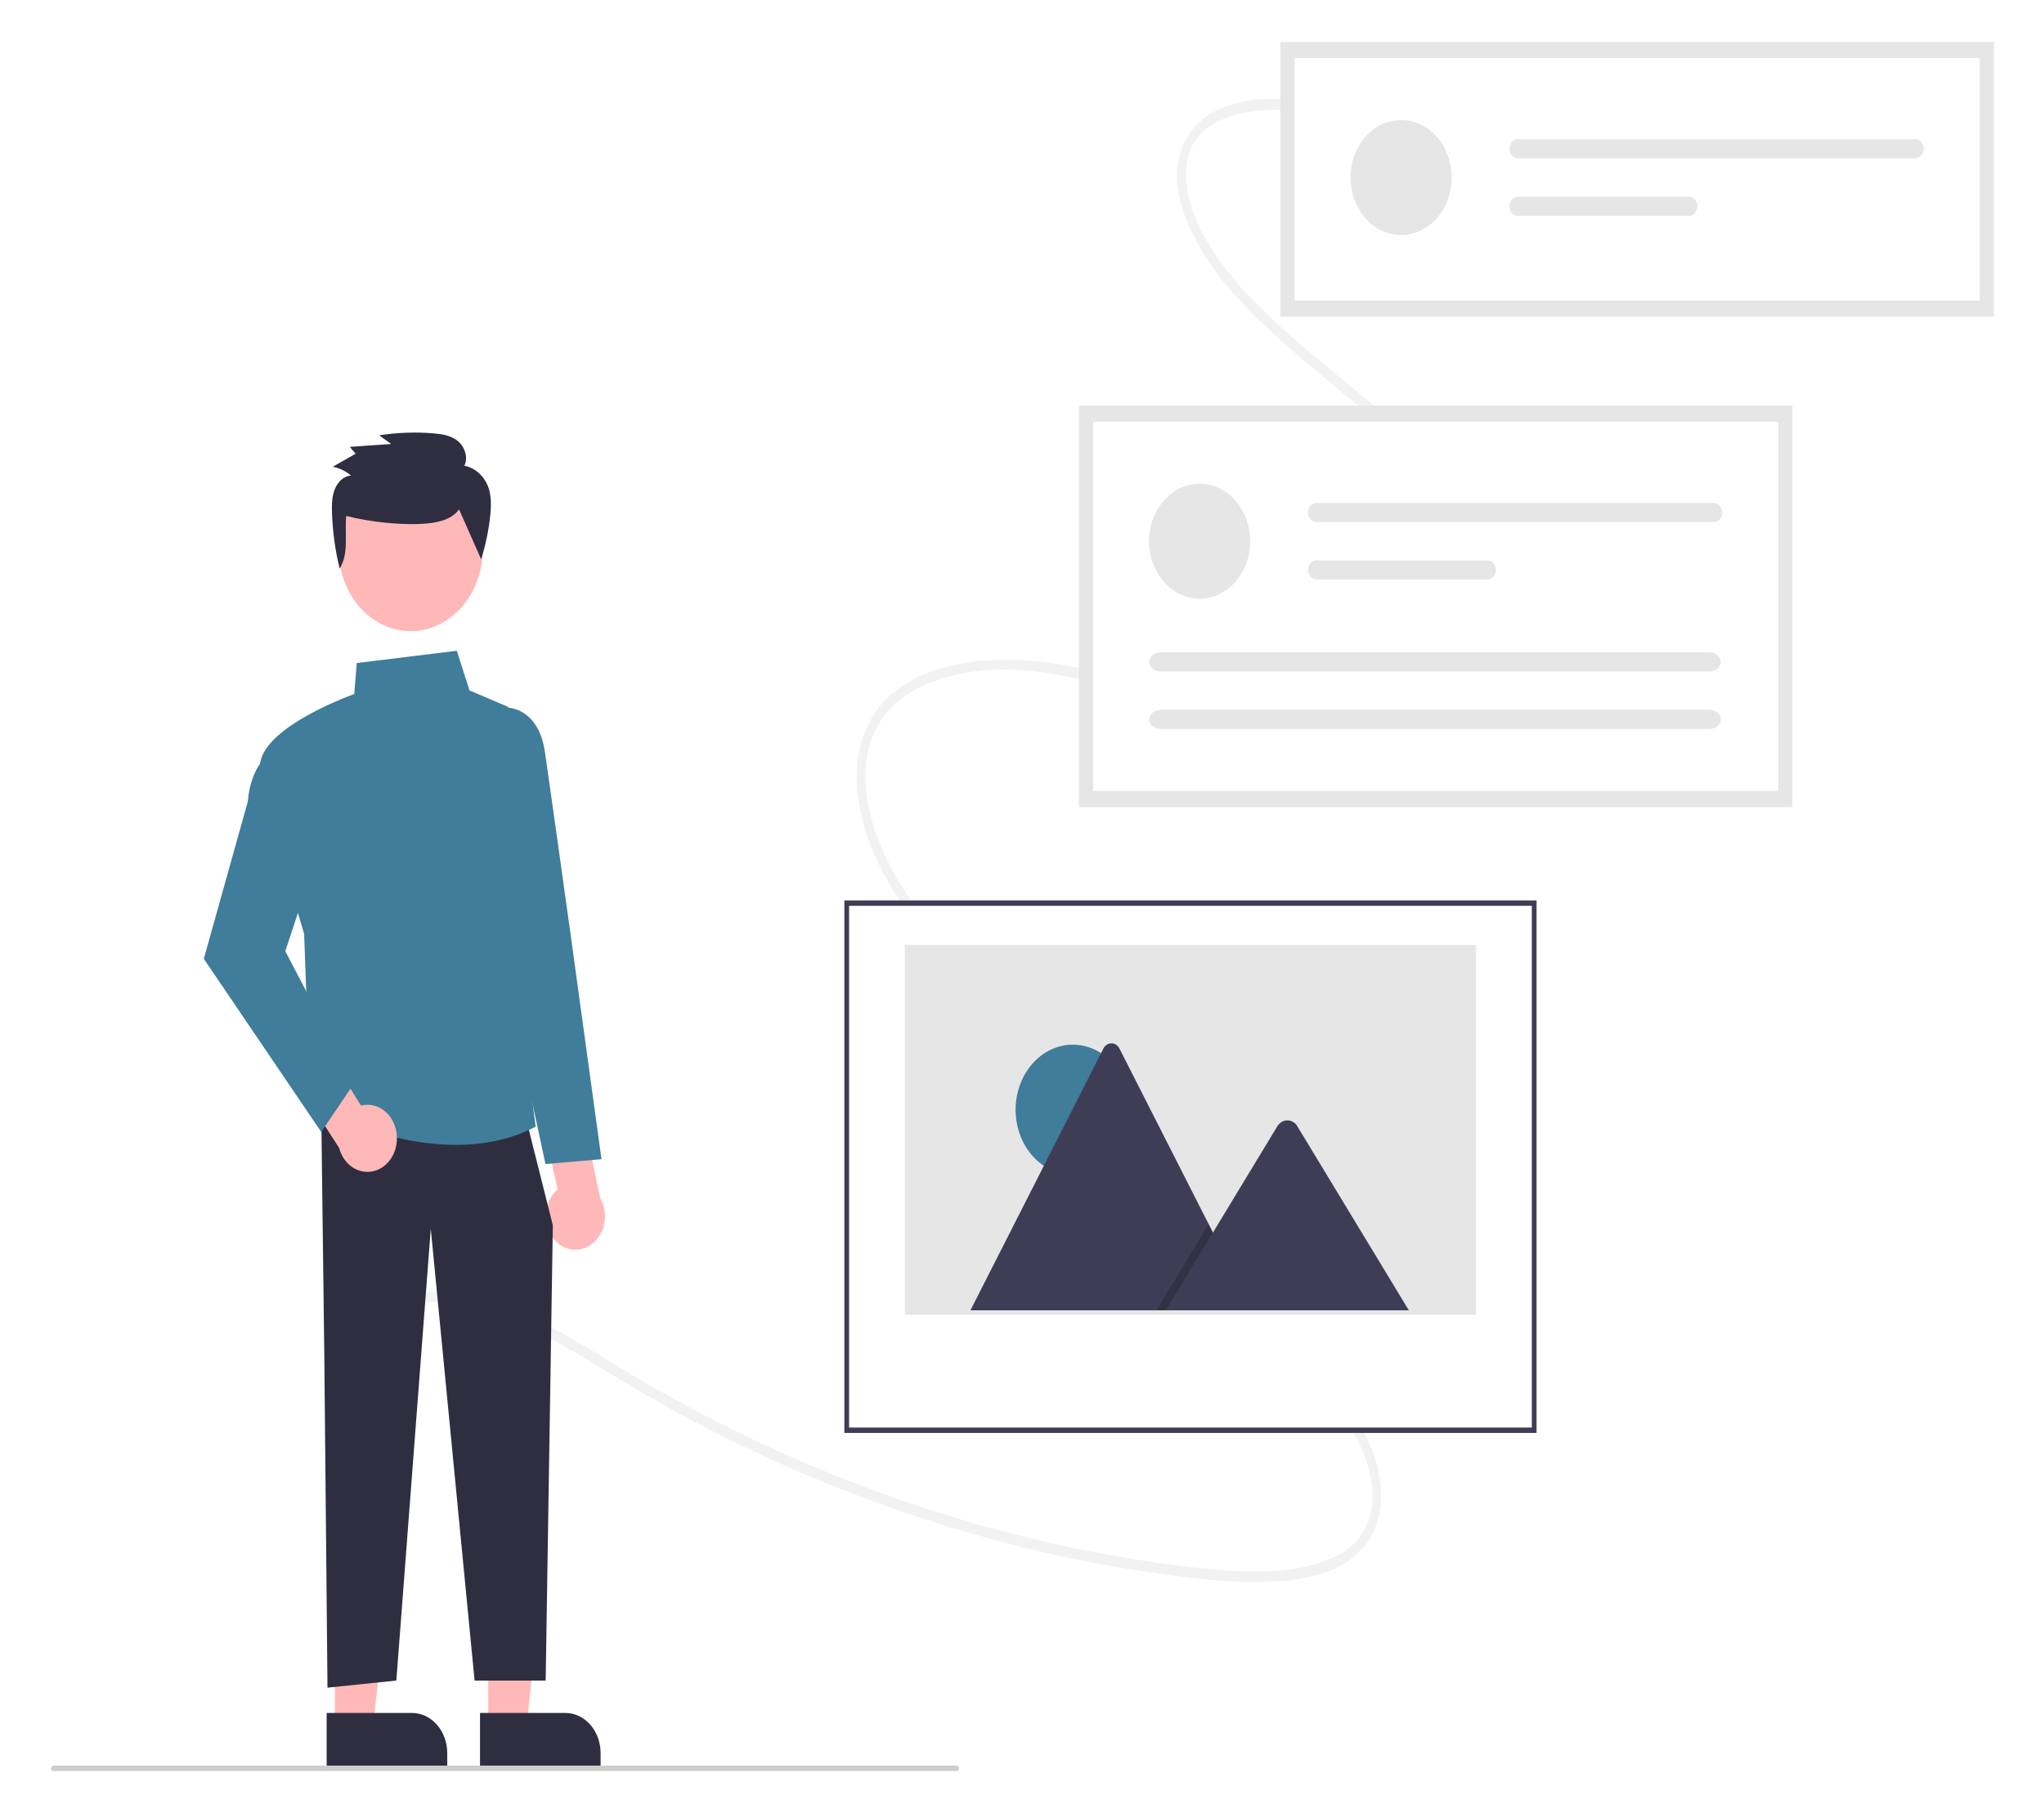 <svg width="195" height="173" viewBox="0 0 195 173" fill="none" xmlns="http://www.w3.org/2000/svg">
<g id="undraw_build_wireframe_re_ln7g 1" clip-path="url(#clip0_49_85)" filter="url(#filter0_d_49_85)">
<path id="Vector" d="M37.567 135.974C34.465 133.605 31.558 128.194 34.132 123.673C35.408 121.431 37.636 120.602 39.734 120.358C42.636 120.02 45.571 120.711 48.27 121.755C51.383 122.959 54.305 124.706 57.199 126.468C60.057 128.207 62.93 129.904 65.865 131.464C71.648 134.537 77.597 137.188 83.676 139.402C89.636 141.577 95.71 143.323 101.862 144.632C104.916 145.28 107.989 145.814 111.082 146.234C113.969 146.624 116.879 146.98 119.805 146.966C123.66 146.947 130.095 146.437 131.511 140.829C132.263 137.856 131.246 134.763 129.975 132.359C128.438 129.451 126.329 127.05 124.259 124.71C114.632 113.822 104.981 102.964 95.308 92.135C93.055 89.601 90.773 87.094 88.679 84.367C86.719 81.813 84.851 79.029 83.676 75.804C82.649 72.987 82.048 69.55 83.159 66.501C84.08 63.971 86.062 62.358 88.135 61.415C93.266 59.08 99.137 59.816 104.231 61.099C110.56 62.692 116.61 65.385 122.93 67.016C128.034 68.333 133.73 69.031 138.931 67.046C140.925 66.285 142.883 65.036 144.221 63.009C145.533 61.023 145.993 58.536 145.785 56.124C145.539 53.277 144.495 50.632 143.247 48.292C141.757 45.564 139.939 43.086 137.845 40.93C133.363 36.216 128.218 32.513 123.417 28.291C121.063 26.221 118.712 24.052 116.767 21.428C115.119 19.204 113.439 16.448 113.167 13.337C112.604 6.918 119.43 6.272 123.092 6.506C125.588 6.705 128.068 7.105 130.514 7.702C131.037 7.821 131.144 6.813 130.623 6.695C128.053 6.11 125.453 5.605 122.817 5.477C120.597 5.37 118.233 5.474 116.103 6.514C114.314 7.387 112.804 9.087 112.402 11.41C111.927 14.159 113.018 16.924 114.188 19.096C115.736 21.968 117.818 24.32 120.014 26.457C122.326 28.709 124.776 30.752 127.23 32.778C132.134 36.827 137.344 40.807 141.088 46.451C143.706 50.399 146.835 57.01 143.758 62.117C142.392 64.383 140.176 65.645 138.014 66.338C135.402 67.174 132.685 67.332 130.038 67.174C117.696 66.44 106.683 58.155 94.116 59.022C89.844 59.316 84.257 60.827 82.35 66.26C81.359 69.082 81.678 72.215 82.471 74.932C83.42 78.186 85.118 81.035 86.959 83.603C88.907 86.32 91.081 88.786 93.255 91.234C95.675 93.96 98.095 96.684 100.518 99.406L115.212 115.939L122.513 124.154C124.741 126.661 127.057 129.145 128.83 132.16C130.282 134.629 131.748 138.273 130.436 141.406C129.395 143.895 126.944 144.936 124.86 145.434C122.161 146.079 119.392 146.042 116.695 145.835C113.584 145.597 110.486 145.169 107.41 144.656C101.078 143.594 94.815 142.058 88.661 140.057C82.486 138.054 76.429 135.605 70.528 132.725C67.545 131.269 64.606 129.703 61.709 128.026C58.724 126.297 55.818 124.384 52.787 122.762C50.045 121.295 47.184 120.082 44.172 119.547C41.657 119.1 38.854 119.049 36.402 120.29C35.535 120.724 34.759 121.36 34.123 122.157C33.486 122.954 33.005 123.894 32.709 124.917C32.16 127.003 32.261 129.241 32.995 131.253C33.823 133.523 35.236 135.457 37.047 136.798C37.49 137.137 38.013 136.314 37.567 135.974L37.567 135.974Z" fill="#F2F2F2"/>
<path id="Vector_2" d="M190.223 26.223H122.152V0H190.223V26.223Z" fill="white"/>
<path id="Vector_3" d="M146.362 82.18H80.778V132.479H146.362V82.18Z" fill="white"/>
<path id="Vector_4" d="M146.589 132.736H80.552V81.923H146.589V132.736ZM81.004 132.222H146.136V82.437H81.004V132.222Z" fill="#3F3D56"/>
<path id="Vector_5" d="M86.32 121.453H140.82V86.17H86.32V121.453Z" fill="#E6E6E6"/>
<path id="Vector_6" d="M102.353 108.107C105.37 108.107 107.815 105.327 107.815 101.898C107.815 98.468 105.37 95.688 102.353 95.688C99.336 95.688 96.891 98.468 96.891 101.898C96.891 105.327 99.336 108.107 102.353 108.107Z" fill="#3F7D9A"/>
<path id="Vector_7" d="M119.482 121.033H92.686C92.652 121.033 92.619 121.03 92.586 121.024L105.259 96.069C105.336 95.913 105.449 95.784 105.584 95.694C105.72 95.604 105.874 95.557 106.031 95.557C106.188 95.557 106.343 95.604 106.478 95.694C106.614 95.784 106.726 95.913 106.804 96.069L115.309 112.816L115.717 113.617L119.482 121.033Z" fill="#3F3D56"/>
<path id="Vector_8" opacity="0.2" d="M119.482 121.033H110.333L114.824 113.617L115.148 113.083L115.309 112.815L115.717 113.617L119.482 121.033Z" fill="black"/>
<path id="Vector_9" d="M134.402 121.033H111.225L115.717 113.617L116.04 113.083L121.892 103.418C121.996 103.271 122.125 103.149 122.273 103.062C122.42 102.975 122.582 102.925 122.748 102.913C122.913 102.902 123.079 102.931 123.235 102.997C123.39 103.063 123.532 103.166 123.65 103.299C123.68 103.336 123.708 103.376 123.734 103.418L134.402 121.033Z" fill="#3F3D56"/>
<path id="Vector_10" d="M170.322 35.478H103.607V72.241H170.322V35.478Z" fill="white"/>
<path id="Vector_11" d="M114.445 53.132C117.11 53.132 119.271 50.676 119.271 47.646C119.271 44.616 117.11 42.16 114.445 42.16C111.78 42.16 109.62 44.616 109.62 47.646C109.62 50.676 111.78 53.132 114.445 53.132Z" fill="#E6E6E6"/>
<path id="Vector_12" d="M125.59 43.989C125.377 43.989 125.173 44.085 125.022 44.257C124.871 44.428 124.786 44.661 124.786 44.903C124.786 45.146 124.871 45.378 125.022 45.55C125.173 45.721 125.377 45.817 125.59 45.817H163.507C163.72 45.817 163.924 45.72 164.074 45.549C164.225 45.377 164.309 45.145 164.309 44.903C164.309 44.661 164.225 44.429 164.074 44.257C163.924 44.086 163.72 43.989 163.507 43.989H125.59Z" fill="#E6E6E6"/>
<path id="Vector_13" d="M125.59 49.475C125.485 49.474 125.38 49.498 125.282 49.543C125.184 49.589 125.096 49.656 125.021 49.741C124.946 49.825 124.886 49.926 124.846 50.037C124.805 50.148 124.784 50.267 124.784 50.387C124.783 50.507 124.804 50.626 124.844 50.737C124.884 50.848 124.944 50.949 125.018 51.034C125.093 51.12 125.182 51.187 125.279 51.233C125.377 51.279 125.481 51.303 125.587 51.303H141.906C142.119 51.303 142.324 51.207 142.475 51.035C142.626 50.864 142.71 50.631 142.71 50.389C142.71 50.146 142.626 49.914 142.475 49.742C142.324 49.571 142.119 49.475 141.906 49.475H125.59Z" fill="#E6E6E6"/>
<path id="Vector_14" d="M110.744 58.245C110.132 58.245 109.634 58.655 109.634 59.159C109.634 59.663 110.132 60.074 110.744 60.074H163.057C163.669 60.074 164.167 59.663 164.167 59.159C164.167 58.655 163.669 58.245 163.057 58.245H110.744Z" fill="#E6E6E6"/>
<path id="Vector_15" d="M110.744 63.731C110.132 63.731 109.634 64.141 109.634 64.645C109.634 65.149 110.132 65.559 110.744 65.559H163.057C163.669 65.559 164.167 65.149 164.167 64.645C164.167 64.141 163.669 63.731 163.057 63.731H110.744Z" fill="#E6E6E6"/>
<path id="Vector_16" d="M171 73.013H102.929V34.707H171V73.013ZM104.286 71.47H169.644V36.249H104.286V71.47Z" fill="#E6E6E6"/>
<path id="Vector_17" d="M133.668 18.425C136.333 18.425 138.494 15.969 138.494 12.939C138.494 9.909 136.333 7.453 133.668 7.453C131.003 7.453 128.843 9.909 128.843 12.939C128.843 15.969 131.003 18.425 133.668 18.425Z" fill="#E6E6E6"/>
<path id="Vector_18" d="M144.813 9.282C144.6 9.282 144.396 9.378 144.245 9.55C144.094 9.721 144.009 9.954 144.009 10.196C144.009 10.439 144.094 10.671 144.245 10.843C144.396 11.014 144.6 11.111 144.813 11.111H182.73C182.943 11.11 183.147 11.013 183.298 10.842C183.448 10.671 183.532 10.438 183.532 10.196C183.532 9.954 183.448 9.722 183.298 9.551C183.147 9.379 182.943 9.283 182.73 9.282H144.813Z" fill="#E6E6E6"/>
<path id="Vector_19" d="M144.813 14.768C144.708 14.767 144.603 14.791 144.505 14.836C144.407 14.882 144.319 14.949 144.244 15.034C144.169 15.119 144.109 15.219 144.069 15.33C144.028 15.441 144.007 15.56 144.007 15.68C144.006 15.8 144.027 15.919 144.067 16.03C144.108 16.142 144.167 16.242 144.241 16.328C144.316 16.413 144.405 16.48 144.502 16.526C144.6 16.573 144.704 16.596 144.81 16.596H161.129C161.342 16.596 161.547 16.5 161.698 16.329C161.849 16.157 161.933 15.925 161.933 15.682C161.933 15.44 161.849 15.207 161.698 15.036C161.547 14.864 161.342 14.768 161.129 14.768H144.813Z" fill="#E6E6E6"/>
<path id="Vector_20" d="M190.223 26.223H122.152V0H190.223V26.223ZM123.509 24.68H188.867V1.543H123.509V24.68Z" fill="#E6E6E6"/>
<path id="Vector_21" d="M46.579 160.645L50.239 160.645L51.981 144.594L46.578 144.595L46.579 160.645Z" fill="#FFB8B8"/>
<path id="Vector_22" d="M57.299 164.509L45.794 164.509L45.794 159.456L53.932 159.456C54.825 159.456 55.681 159.859 56.313 160.577C56.944 161.294 57.299 162.268 57.299 163.283L57.299 164.509Z" fill="#2F2E41"/>
<path id="Vector_23" d="M31.948 160.645L35.608 160.645L37.35 144.594L31.947 144.595L31.948 160.645Z" fill="#FFB8B8"/>
<path id="Vector_24" d="M42.668 164.509L31.163 164.509L31.163 159.456L39.301 159.456C40.194 159.456 41.051 159.859 41.682 160.577C42.313 161.294 42.668 162.268 42.668 163.283L42.668 164.509L42.668 164.509Z" fill="#2F2E41"/>
<path id="Vector_25" d="M52.956 114.374C52.658 114.056 52.424 113.667 52.272 113.235C52.12 112.803 52.053 112.338 52.076 111.874C52.099 111.409 52.212 110.956 52.405 110.546C52.599 110.136 52.87 109.779 53.198 109.501L51.629 102.45L55.166 100.321L57.258 110.315C57.633 110.972 57.782 111.763 57.678 112.537C57.574 113.312 57.224 114.016 56.693 114.516C56.163 115.017 55.49 115.279 54.801 115.252C54.112 115.226 53.456 114.914 52.956 114.374Z" fill="#FFB8B8"/>
<path id="Vector_26" d="M30.646 102.058L30.945 125.818L31.243 157.045L37.812 156.366L41.096 113.259L45.277 156.366H52.058L52.741 112.919L50.353 103.415L30.646 102.058Z" fill="#2F2E41"/>
<path id="Vector_27" d="M43.503 105.248C36.356 105.249 29.776 101.572 29.688 101.521L29.614 101.479L29.014 85.116C28.84 84.538 25.415 73.128 24.835 69.501C24.247 65.827 32.765 62.602 33.8 62.225L34.034 59.269L43.579 58.1L44.789 61.882L48.213 63.342C48.602 63.507 48.923 63.829 49.116 64.246C49.31 64.663 49.362 65.146 49.263 65.604L47.36 74.402L51.104 103.511L51.008 103.56C48.609 104.792 46.02 105.248 43.503 105.248Z" fill="#3F7D9A"/>
<path id="Vector_28" d="M52.036 107.075L48.724 91.573L45.133 72.867L46.956 63.543H48.514C48.543 63.543 51.374 63.591 51.984 67.749C52.574 71.776 54.355 84.593 54.373 84.722L57.382 106.616L52.036 107.075Z" fill="#3F7D9A"/>
<path id="Vector_29" d="M37.862 104.455C37.843 103.99 37.734 103.536 37.544 103.124C37.353 102.712 37.085 102.353 36.76 102.071C36.434 101.79 36.057 101.593 35.657 101.495C35.257 101.396 34.843 101.399 34.444 101.502L30.741 95.571L27.022 97.249L32.354 105.542C32.551 106.293 32.983 106.935 33.569 107.348C34.155 107.76 34.854 107.914 35.533 107.78C36.212 107.646 36.824 107.233 37.253 106.621C37.683 106.008 37.899 105.237 37.862 104.455H37.862Z" fill="#FFB8B8"/>
<path id="Vector_30" d="M30.646 104.016L19.443 87.493L23.64 72.496C23.948 68.725 26.024 67.672 26.112 67.629L26.247 67.564L29.9 78.637L27.218 86.768L33.801 99.354L30.646 104.016Z" fill="#3F7D9A"/>
<path id="Vector_31" d="M42.477 55.271C45.808 53.201 47.032 48.454 45.211 44.668C43.391 40.882 39.215 39.491 35.884 41.56C32.554 43.63 31.33 48.377 33.151 52.163C34.971 55.949 39.147 57.34 42.477 55.271Z" fill="#FFB8B8"/>
<path id="Vector_32" d="M43.795 44.61C43.084 45.567 41.88 45.837 40.769 45.948C38.513 46.173 35.233 45.808 33.029 45.23C32.872 46.963 33.301 48.832 32.403 50.258C31.982 48.532 31.737 46.756 31.673 44.966C31.646 44.199 31.657 43.404 31.931 42.7C32.206 41.995 32.804 41.397 33.493 41.391C32.981 40.949 32.381 40.658 31.747 40.542L33.929 39.295L33.368 38.641L37.319 38.367L36.175 37.54C37.897 37.271 39.639 37.209 41.373 37.354C42.178 37.421 43.02 37.55 43.672 38.08C44.325 38.61 44.702 39.664 44.297 40.443C44.804 40.537 45.281 40.778 45.683 41.141C46.086 41.504 46.4 41.977 46.596 42.517C46.887 43.355 46.861 44.286 46.771 45.179C46.622 46.608 46.33 48.012 45.901 49.365" fill="#2F2E41"/>
<path id="Vector_33" d="M91.266 165H5.102C5.042 165 4.984 164.973 4.942 164.925C4.899 164.876 4.875 164.811 4.875 164.743C4.875 164.675 4.899 164.609 4.942 164.561C4.984 164.513 5.042 164.486 5.102 164.486H91.266C91.326 164.486 91.383 164.513 91.426 164.561C91.468 164.609 91.492 164.675 91.492 164.743C91.492 164.811 91.468 164.876 91.426 164.925C91.383 164.973 91.326 165 91.266 165Z" fill="#CCCCCC"/>
</g>
<defs>
<filter id="filter0_d_49_85" x="0.875" y="0" width="193.348" height="173" filterUnits="userSpaceOnUse" color-interpolation-filters="sRGB">
<feFlood flood-opacity="0" result="BackgroundImageFix"/>
<feColorMatrix in="SourceAlpha" type="matrix" values="0 0 0 0 0 0 0 0 0 0 0 0 0 0 0 0 0 0 127 0" result="hardAlpha"/>
<feOffset dy="4"/>
<feGaussianBlur stdDeviation="2"/>
<feComposite in2="hardAlpha" operator="out"/>
<feColorMatrix type="matrix" values="0 0 0 0 0 0 0 0 0 0 0 0 0 0 0 0 0 0 0.25 0"/>
<feBlend mode="normal" in2="BackgroundImageFix" result="effect1_dropShadow_49_85"/>
<feBlend mode="normal" in="SourceGraphic" in2="effect1_dropShadow_49_85" result="shape"/>
</filter>
<clipPath id="clip0_49_85">
<rect width="185.348" height="165" fill="white" transform="translate(4.875)"/>
</clipPath>
</defs>
</svg>
